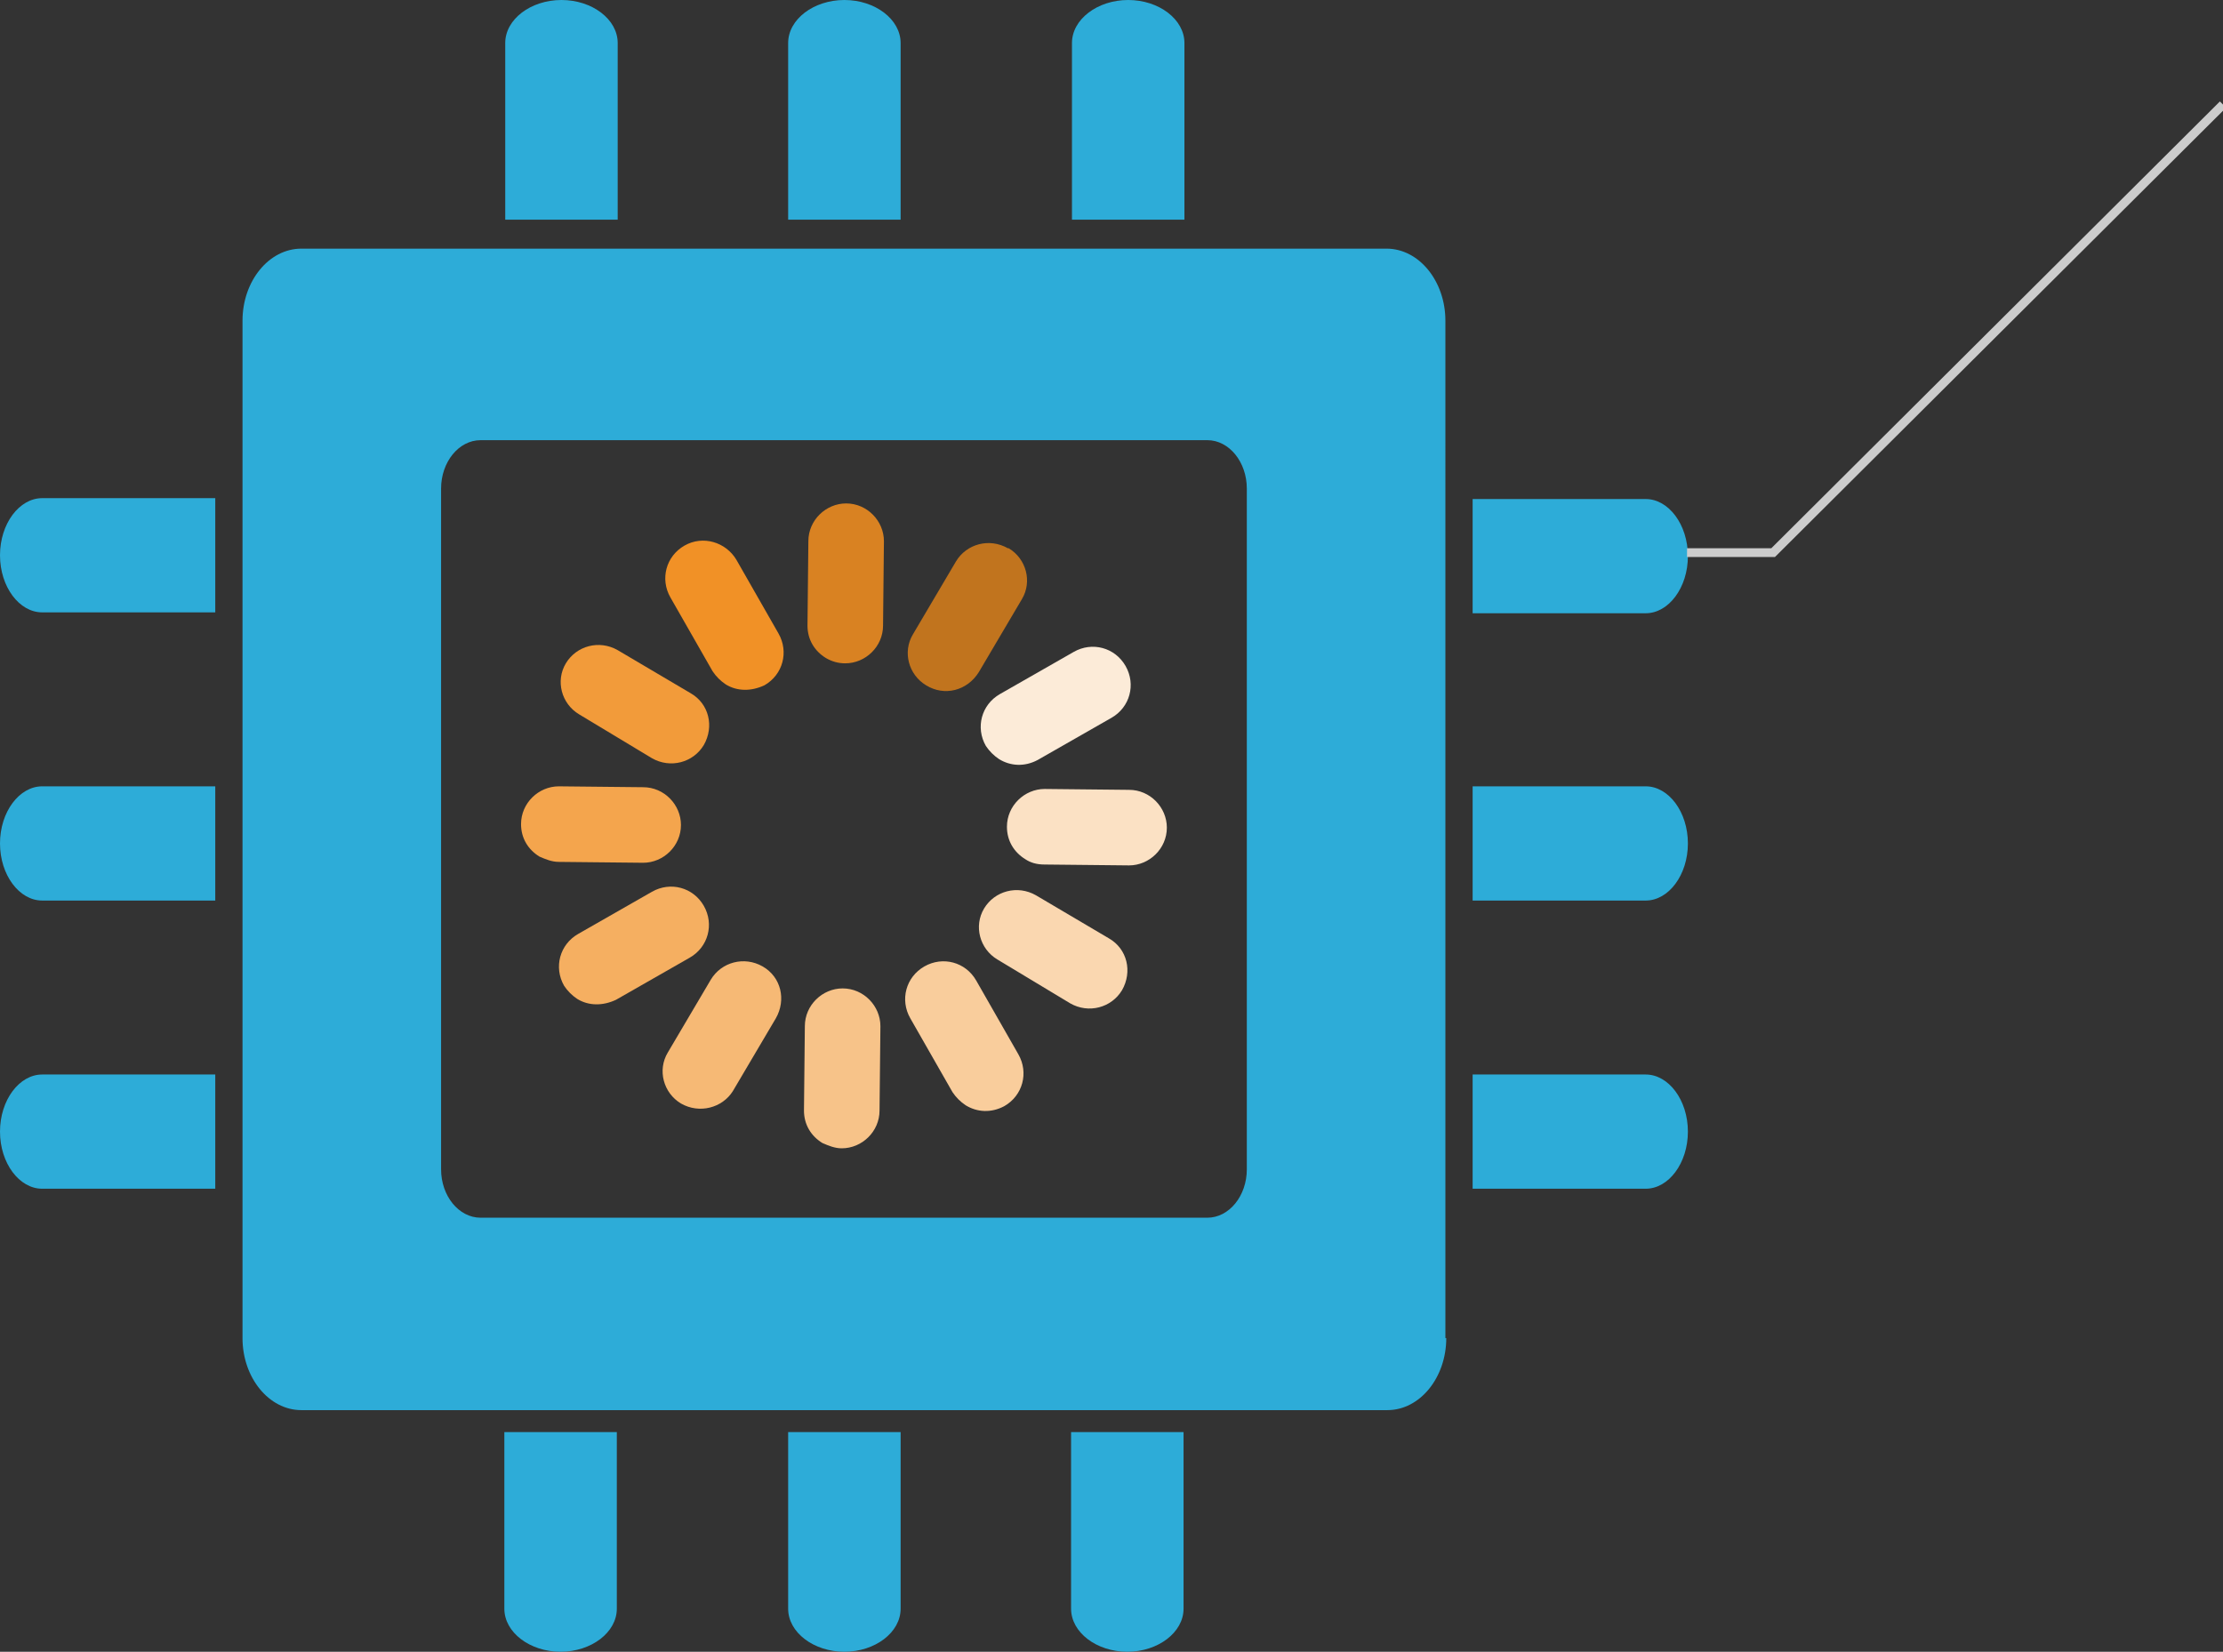 <?xml version="1.0" encoding="utf-8"?>
<!-- Generator: Adobe Illustrator 18.1.0, SVG Export Plug-In . SVG Version: 6.00 Build 0)  -->
<!DOCTYPE svg PUBLIC "-//W3C//DTD SVG 1.1//EN" "http://www.w3.org/Graphics/SVG/1.1/DTD/svg11.dtd">
<svg version="1.1" id="Layer_1" xmlns="http://www.w3.org/2000/svg" xmlns:xlink="http://www.w3.org/1999/xlink" x="0px" y="0px"
	 width="253px" height="188px" viewBox="0 0 253 188" enable-background="new 0 0 253 188" xml:space="preserve">
<rect x="0" y="0" width="253" height="188" fill="#333333" stroke="none"/>
<path fill="#2DACD8" d="M167.6,56.8h19.7c2.6,0,4.8,2.9,4.8,6.5c0,3.6-2.2,6.5-4.8,6.5h-19.7"/>
<path fill="#2DACD8" d="M167.6,89.5h19.7c2.6,0,4.8,2.9,4.8,6.5c0,3.6-2.2,6.5-4.8,6.5h-19.7"/>
<path fill="#2DACD8" d="M167.6,122.3h19.7c2.6,0,4.8,2.9,4.8,6.5c0,3.6-2.2,6.5-4.8,6.5h-19.7"/>
<path fill="#2DACD8" d="M57.5,25V4.9c0-2.7,2.9-4.9,6.4-4.9c3.5,0,6.4,2.2,6.4,4.9V25"/>
<path fill="#2DACD8" d="M89.7,25V4.9c0-2.7,2.9-4.9,6.4-4.9c3.5,0,6.4,2.2,6.4,4.9V25"/>
<path fill="#2DACD8" d="M122,25V4.9c0-2.7,2.9-4.9,6.4-4.9c3.5,0,6.4,2.2,6.4,4.9V25"/>
<path fill="#2DACD8" d="M70.2,163v20.1c0,2.7-2.9,4.9-6.4,4.9c-3.5,0-6.4-2.2-6.4-4.9V163"/>
<path fill="#2DACD8" d="M102.5,163v20.1c0,2.7-2.9,4.9-6.4,4.9c-3.5,0-6.4-2.2-6.4-4.9V163"/>
<path fill="#2DACD8" d="M134.7,163v20.1c0,2.7-2.9,4.9-6.4,4.9c-3.5,0-6.4-2.2-6.4-4.9V163"/>
<path fill="#2DACD8" d="M24.5,69.7H4.8c-2.6,0-4.8-2.9-4.8-6.5s2.2-6.5,4.8-6.5h19.7"/>
<path fill="#2DACD8" d="M24.5,102.5H4.8C2.2,102.5,0,99.6,0,96c0-3.6,2.2-6.5,4.8-6.5h19.7"/>
<path fill="#2DACD8" d="M24.5,135.3H4.8c-2.6,0-4.8-2.9-4.8-6.5s2.2-6.5,4.8-6.5h19.7"/>
<path fill="#2DACD8" d="M141.9,55.6c0-3-2-5.5-4.5-5.5H54.7c-2.5,0-4.5,2.5-4.5,5.5v77.5c0,3,2,5.5,4.5,5.5h82.7
	c2.5,0,4.5-2.5,4.5-5.5V55.6z M164.6,152.3c0,4.5-3,8.2-6.7,8.2H34.3c-3.7,0-6.7-3.7-6.7-8.2V36.5c0-4.5,3-8.2,6.7-8.2h123.5
	c3.7,0,6.7,3.7,6.7,8.2V152.3z"/>
<line fill="#2DACD8" x1="128.5" y1="94.2" x2="118.9" y2="94.2"/>
<path fill="#FBE1C4" d="M116.7,97.8c-1.3-0.8-2.1-2.1-2.1-3.7c0-2.4,2-4.3,4.3-4.3l9.6,0.1c2.4,0,4.3,2,4.3,4.3c0,2.4-2,4.3-4.3,4.3
	l-9.6-0.1C118,98.4,117.3,98.2,116.7,97.8z"/>
<line fill="#2DACD8" x1="124.3" y1="78" x2="115.9" y2="82.8"/>
<path fill="#FCEBD8" d="M113.7,86.4c-0.6-0.4-1.1-0.9-1.5-1.5c-1.2-2.1-0.5-4.7,1.6-5.9l8.4-4.8c2.1-1.2,4.7-0.5,5.9,1.6
	c1.2,2.1,0.5,4.7-1.6,5.9l-8.4,4.8C116.6,87.3,115,87.2,113.7,86.4z"/>
<line fill="#2DACD8" x1="112.5" y1="66.1" x2="107.6" y2="74.4"/>
<path fill="#C1741E" d="M105.4,78c-2-1.2-2.7-3.8-1.5-5.8l4.9-8.3c1.2-2,3.8-2.7,5.9-1.5c0,0,0,0,0.1,0c2,1.2,2.7,3.8,1.5,5.8
	l-4.9,8.3C110.1,78.6,107.5,79.3,105.4,78C105.4,78.1,105.4,78,105.4,78z"/>
<line fill="#2DACD8" x1="96.3" y1="61.6" x2="96.2" y2="71.2"/>
<path fill="#D98222" d="M94,74.9c-1.3-0.8-2.1-2.1-2.1-3.7l0.1-9.6c0-2.4,2-4.3,4.3-4.3c2.4,0,4.3,2,4.3,4.3l-0.1,9.6
	c0,2.4-2,4.3-4.3,4.3C95.4,75.5,94.7,75.3,94,74.9z"/>
<line fill="#2DACD8" x1="80.1" y1="65.8" x2="84.8" y2="74.2"/>
<path fill="#F19126" d="M82.6,77.9c-0.6-0.4-1.1-0.9-1.5-1.5L76.3,68c-1.2-2.1-0.5-4.7,1.6-5.9c2.1-1.2,4.7-0.4,5.9,1.6l4.8,8.4
	c1.2,2.1,0.5,4.7-1.6,5.9C85.5,78.7,83.9,78.7,82.6,77.9z"/>
<line fill="#2DACD8" x1="68.1" y1="77.6" x2="76.4" y2="82.5"/>
<path fill="#F29B3A" d="M65.9,81.3c-2-1.2-2.7-3.8-1.5-5.8c1.2-2,3.8-2.7,5.9-1.5l8.3,4.9c2.1,1.2,2.7,3.8,1.5,5.9
	c-1.2,2-3.8,2.7-5.9,1.5L65.9,81.3C65.9,81.3,65.9,81.3,65.9,81.3z"/>
<line fill="#2DACD8" x1="63.7" y1="93.8" x2="73.3" y2="93.8"/>
<path fill="#F4A54D" d="M61.4,97.5c-1.3-0.8-2.1-2.1-2.1-3.7c0-2.4,2-4.3,4.3-4.3l9.6,0.1c2.4,0,4.3,2,4.3,4.3c0,2.4-2,4.3-4.3,4.3
	l-9.6-0.1C62.8,98.1,62.1,97.8,61.4,97.5z"/>
<line fill="#2DACD8" x1="67.9" y1="110" x2="76.3" y2="105.2"/>
<path fill="#F5AF61" d="M65.7,113.7c-0.6-0.4-1.1-0.9-1.5-1.5c-1.2-2.1-0.5-4.7,1.6-5.9l8.4-4.8c2.1-1.2,4.7-0.5,5.9,1.6
	c1.2,2.1,0.5,4.7-1.6,5.9l-8.4,4.8C68.6,114.5,67,114.5,65.7,113.7z"/>
<line fill="#2DACD8" x1="79.7" y1="121.9" x2="84.6" y2="113.6"/>
<path fill="#F6B975" d="M77.5,125.6c-2-1.2-2.7-3.8-1.5-5.8l4.9-8.3c1.2-2,3.8-2.7,5.9-1.5c2.1,1.2,2.7,3.8,1.5,5.9l-4.9,8.3
	C82.2,126.1,79.6,126.8,77.5,125.6C77.5,125.6,77.5,125.6,77.5,125.6z"/>
<line fill="#2DACD8" x1="95.9" y1="126.4" x2="95.9" y2="116.8"/>
<path fill="#F7C389" d="M93.6,130.1c-1.3-0.8-2.1-2.1-2.1-3.7l0.1-9.6c0-2.4,2-4.3,4.3-4.3c2.4,0,4.3,2,4.3,4.3l-0.1,9.6
	c0,2.4-2,4.3-4.3,4.3C95,130.7,94.3,130.4,93.6,130.1z"/>
<path fill="#F9CD9C" d="M109.9,125.8c-0.6-0.4-1.1-0.9-1.5-1.5l-4.8-8.4c-1.2-2.1-0.5-4.7,1.6-5.9c2.1-1.2,4.7-0.5,5.9,1.6l4.8,8.4
	c1.2,2.1,0.5,4.7-1.6,5.9C112.8,126.7,111.2,126.6,109.9,125.8z"/>
<line fill="#2DACD8" x1="124.1" y1="110.4" x2="115.8" y2="105.5"/>
<path fill="#FAD7B0" d="M113.5,109.2c-2-1.2-2.7-3.8-1.5-5.8c1.2-2,3.8-2.7,5.9-1.5l8.3,4.9c2.1,1.2,2.7,3.8,1.5,5.9
	c-1.2,2-3.8,2.7-5.9,1.5L113.5,109.2C113.6,109.2,113.5,109.2,113.5,109.2z"/>
<polyline fill="none" stroke="#CCCCCC" stroke-miterlimit="10" points="192,62.9 201.8,62.9 253,11.9 "/>
</svg>
